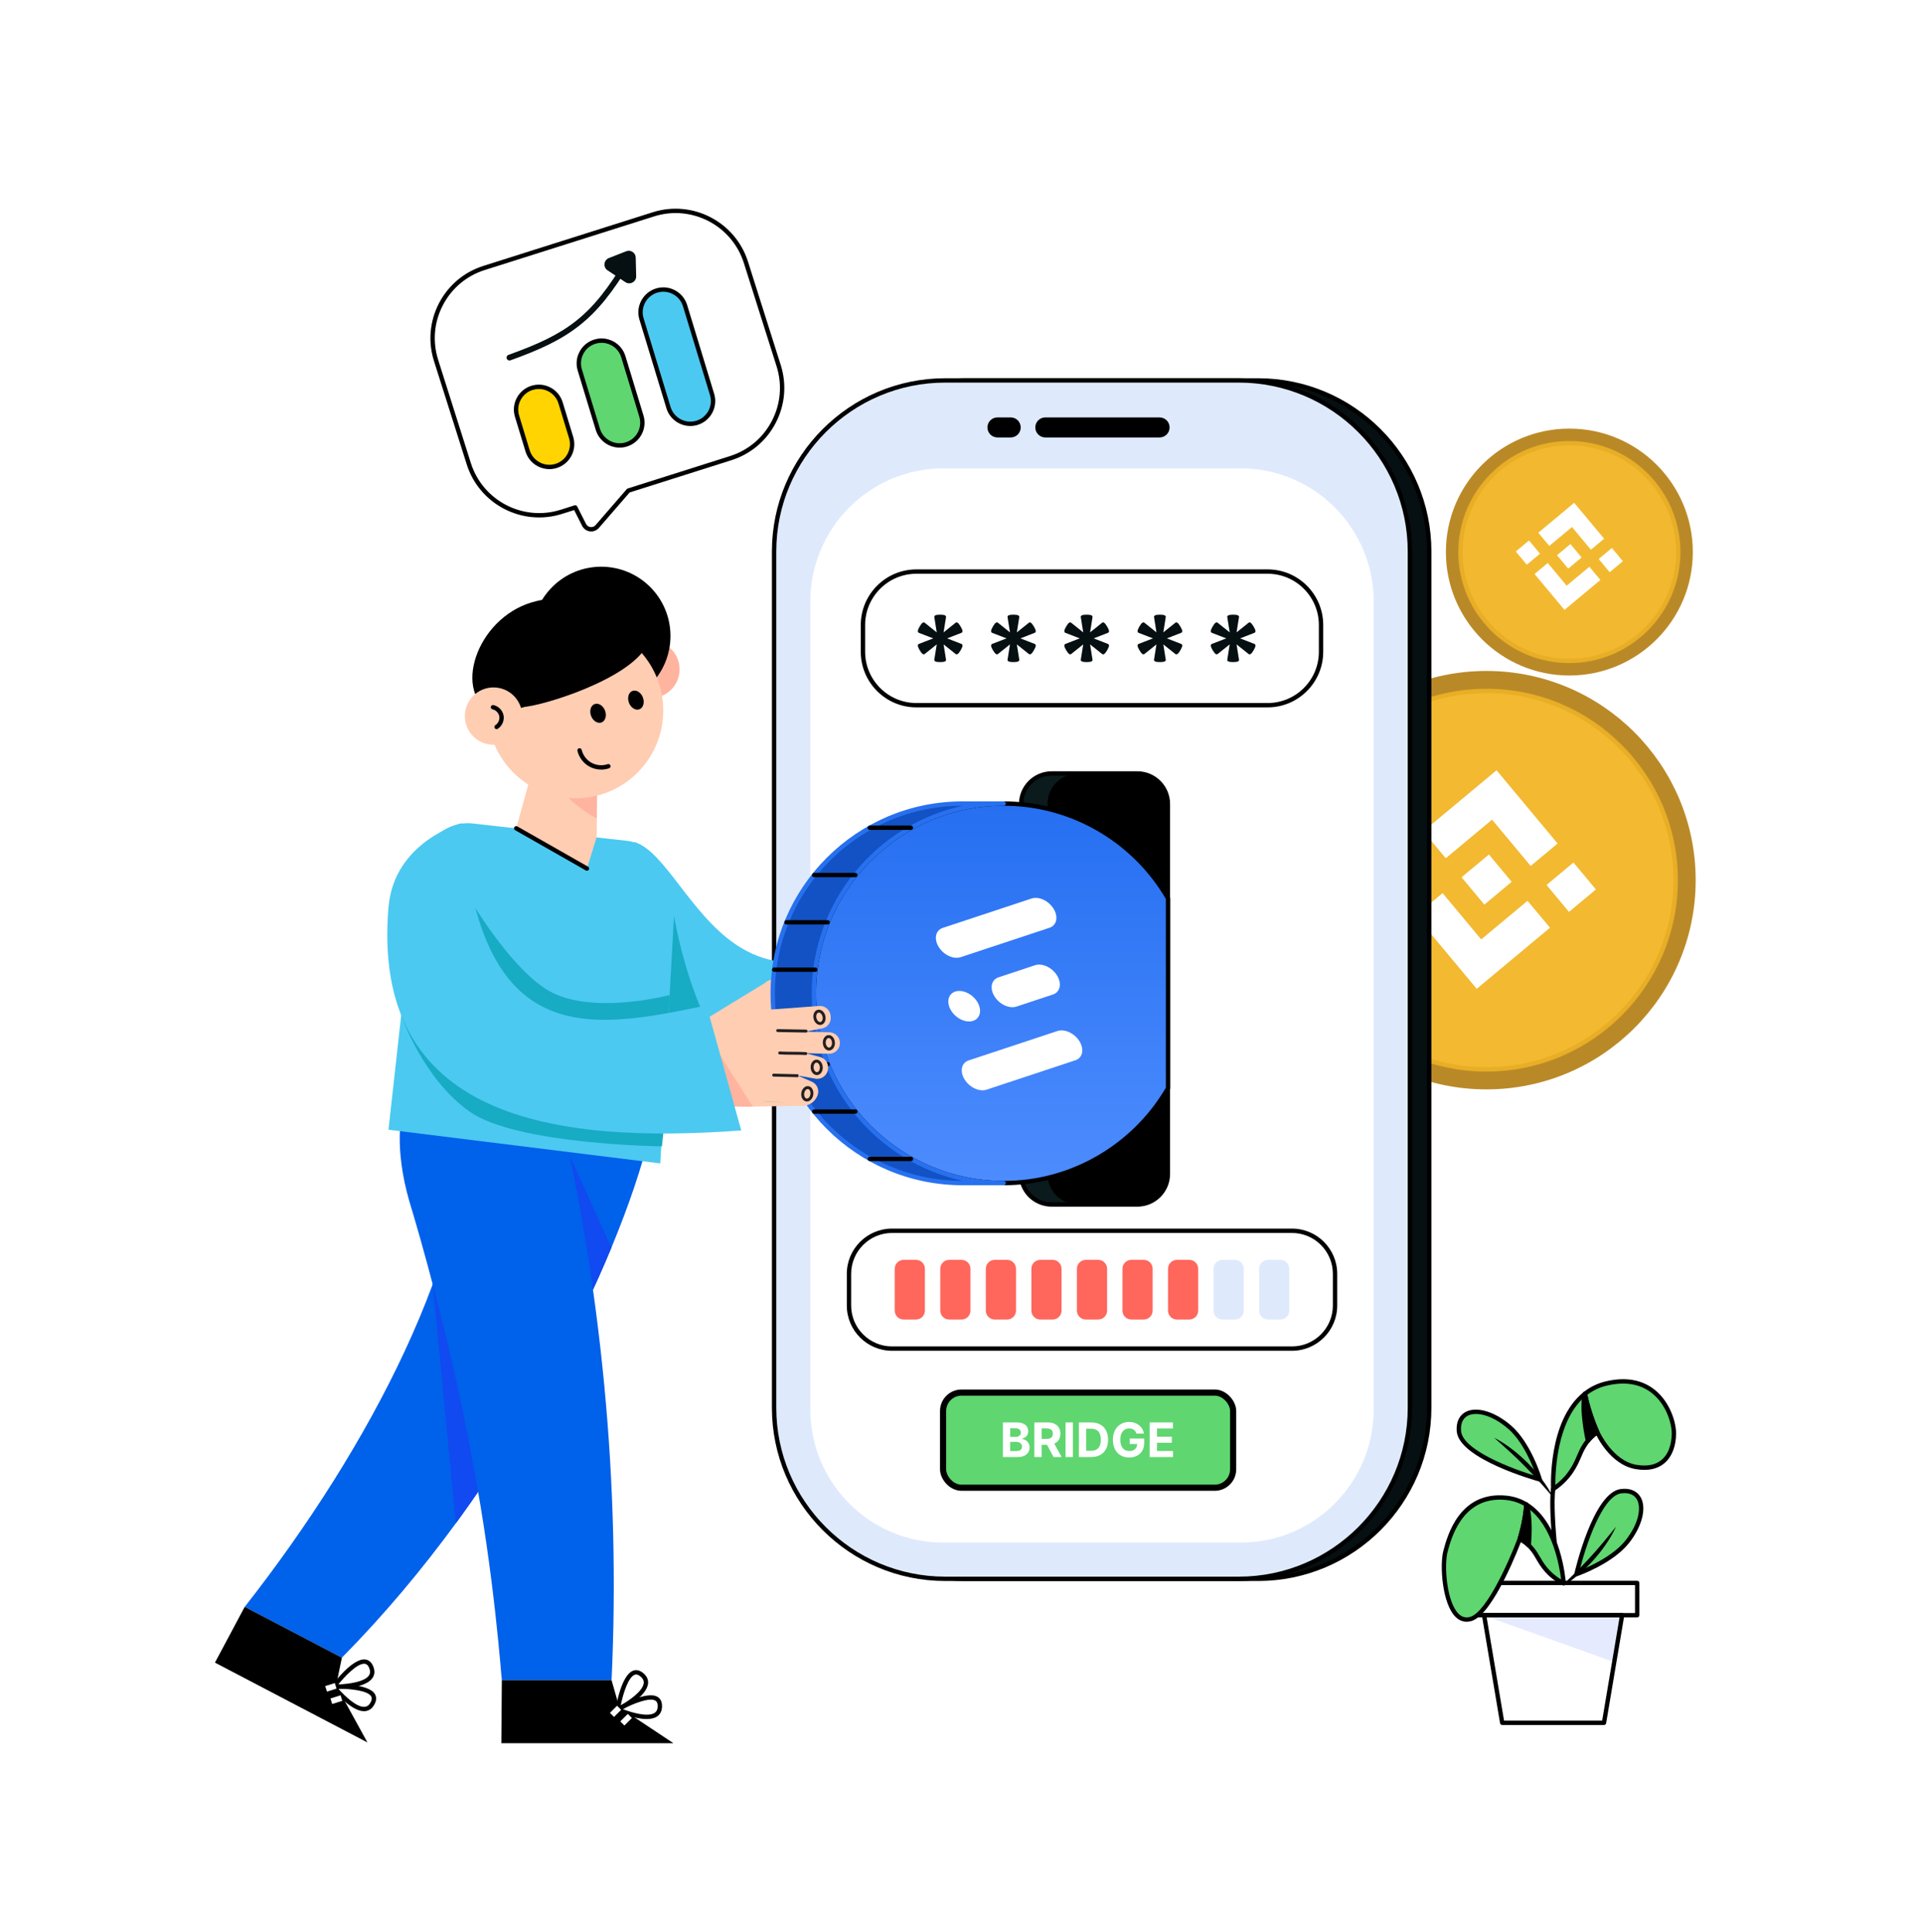 <svg width="2506" height="2518" viewBox="0 0 2506 2518" fill="none" xmlns="http://www.w3.org/2000/svg">
<path d="M1937.08 1406.82C2080.49 1406.82 2196.75 1290.56 2196.75 1147.15C2196.75 1003.74 2080.49 887.48 1937.08 887.48C1793.67 887.48 1677.41 1003.74 1677.41 1147.15C1677.41 1290.56 1793.67 1406.82 1937.08 1406.82Z" fill="url(#paint0_linear_116_1536)" stroke="#BA8927" stroke-width="26"/>
<g clip-path="url(#clip0_116_1536)">
<path d="M1884.07 1118.59L1944.41 1068.29L1994.73 1128.65L2029.84 1099.38L1950.25 1003.91L1854.81 1083.48L1884.08 1118.58M1794.91 1133.42L1830.02 1104.15L1859.29 1139.26L1824.18 1168.51L1794.91 1133.42ZM1879.95 1164.05L1930.26 1224.37L1990.62 1174.05L2019.91 1209.14L1924.42 1288.76L1844.85 1193.31L1844.81 1193.26L1879.95 1164.04M2015.37 1153.41L2050.48 1124.15L2079.76 1159.25L2044.66 1188.52L2015.37 1153.41Z" fill="white"/>
<path d="M1969.97 1149.3L1940.3 1113.65L1913.97 1135.6L1910.93 1138.13L1904.7 1143.32L1904.65 1143.36L1904.69 1143.41L1934.37 1179.01L1969.99 1149.31L1969.96 1149.31" fill="white"/>
</g>
<path d="M1937.08 1396.65C1799.51 1396.65 1687.58 1284.72 1687.58 1147.15C1687.58 1009.58 1799.51 897.65 1937.08 897.65C2074.65 897.65 2186.58 1009.58 2186.58 1147.15C2186.58 1284.72 2074.65 1396.65 1937.08 1396.65ZM1937.08 903.32C1802.63 903.32 1693.25 1012.7 1693.25 1147.15C1693.25 1281.6 1802.63 1390.98 1937.08 1390.98C2071.53 1390.98 2180.91 1281.6 2180.91 1147.15C2180.91 1012.7 2071.52 903.32 1937.08 903.32Z" fill="#E7AE26"/>
<path d="M2045.14 870.9C2128.75 870.9 2196.53 803.121 2196.53 719.51C2196.53 635.9 2128.75 568.12 2045.14 568.12C1961.53 568.12 1893.75 635.9 1893.75 719.51C1893.75 803.12 1961.53 870.9 2045.14 870.9Z" fill="url(#paint1_linear_116_1536)" stroke="#BA8927" stroke-width="19"/>
<path d="M2045.14 864.23C1965.34 864.23 1900.41 799.31 1900.41 719.5C1900.41 639.69 1965.33 574.77 2045.14 574.77C2124.94 574.77 2189.87 639.69 2189.87 719.5C2189.87 799.31 2124.95 864.23 2045.14 864.23ZM2045.14 580.45C1968.46 580.45 1906.08 642.83 1906.08 719.5C1906.08 796.17 1968.46 858.55 2045.14 858.55C2121.82 858.55 2184.19 796.17 2184.19 719.5C2184.19 642.83 2121.82 580.45 2045.14 580.45Z" fill="#E7AE26"/>
<g clip-path="url(#clip1_116_1536)">
<path d="M2019.01 711.516L2048.58 686.87L2073.23 716.443L2090.44 702.104L2051.44 655.328L2004.67 694.314L2019.01 711.513M1975.33 718.784L1992.53 704.439L2006.87 721.644L1989.67 735.978L1975.33 718.784ZM2016.99 733.789L2041.64 763.349L2071.22 738.692L2085.57 755.885L2038.78 794.896L1999.79 748.129L1999.78 748.103L2016.99 733.787M2083.35 728.579L2100.55 714.239L2114.89 731.439L2097.7 745.779L2083.35 728.579Z" fill="white"/>
<path d="M2061.1 726.562L2046.56 709.097L2033.66 719.849L2032.17 721.089L2029.12 723.634L2029.1 723.654L2029.12 723.678L2043.66 741.119L2061.11 726.568L2061.1 726.567" fill="white"/>
</g>
<path d="M1862.54 718.84V1834.7C1862.54 1957.86 1762.67 2057.73 1639.51 2057.73H1257C1133.8 2057.73 1033.97 1957.86 1033.97 1834.7V718.84C1033.97 595.64 1133.81 495.81 1257 495.81H1639.51C1762.66 495.81 1862.54 595.64 1862.54 718.84Z" fill="#060F11"/>
<path d="M1639.51 2060.56H1257C1132.46 2060.56 1031.13 1959.24 1031.13 1834.69V718.84C1031.13 594.3 1132.45 492.97 1257 492.97H1639.51C1764.05 492.97 1865.38 594.29 1865.38 718.84V1834.7C1865.37 1959.24 1764.05 2060.56 1639.51 2060.56ZM1257 498.64C1135.58 498.64 1036.81 597.42 1036.81 718.84V1834.7C1036.81 1956.12 1135.59 2054.9 1257 2054.9H1639.51C1760.93 2054.9 1859.7 1956.12 1859.7 1834.7V718.84C1859.7 597.42 1760.92 498.64 1639.51 498.64H1257Z" fill="black"/>
<path d="M1837.35 718.84V1834.7C1837.35 1957.86 1737.51 2057.73 1614.35 2057.73H1231.81C1108.65 2057.73 1008.78 1957.86 1008.78 1834.7V718.84C1008.78 595.64 1108.65 495.81 1231.81 495.81H1614.32C1737.51 495.81 1837.35 595.64 1837.35 718.84Z" fill="#DEEAFC"/>
<path d="M1614.35 2060.56H1231.8C1107.26 2060.56 1005.93 1959.24 1005.93 1834.69V718.84C1005.93 594.3 1107.25 492.97 1231.8 492.97H1614.31C1738.85 492.97 1840.18 594.29 1840.18 718.84V1834.7C1840.19 1959.24 1738.88 2060.56 1614.35 2060.56ZM1231.81 498.64C1110.39 498.64 1011.62 597.42 1011.62 718.84V1834.7C1011.62 1956.12 1110.4 2054.9 1231.81 2054.9H1614.36C1735.76 2054.9 1834.52 1956.12 1834.52 1834.7V718.84C1834.52 597.42 1735.74 498.64 1614.32 498.64H1231.81Z" fill="black"/>
<path d="M1790.16 783.97V1836.97C1790.16 1932.85 1712.44 2010.58 1616.55 2010.58H1229.58C1133.73 2010.58 1056.01 1932.86 1056.01 1836.97V783.97C1056.01 688.12 1133.73 610.4 1229.58 610.4H1616.55C1712.43 610.4 1790.16 688.12 1790.16 783.97Z" fill="white"/>
<path d="M1330.17 557.07C1330.17 560.67 1328.71 563.94 1326.35 566.32C1323.97 568.68 1320.69 570.14 1317.1 570.14H1299.86C1292.64 570.14 1286.79 564.28 1286.79 557.07C1286.79 553.47 1288.25 550.2 1290.61 547.84C1292.99 545.48 1296.24 544.02 1299.86 544.02H1317.1C1324.32 544.02 1330.17 549.87 1330.17 557.07Z" fill="black"/>
<path d="M1524.18 557.07C1524.18 560.67 1522.72 563.94 1520.36 566.32C1518 568.68 1514.75 570.14 1511.13 570.14H1362.23C1355.01 570.14 1349.16 564.28 1349.16 557.07C1349.16 553.47 1350.62 550.2 1352.98 547.84C1355.36 545.48 1358.61 544.02 1362.23 544.02H1511.13C1518.35 544.02 1524.18 549.87 1524.18 557.07Z" fill="black"/>
<path d="M805.06 2230.8C804.47 2230.8 803.88 2230.62 803.39 2230.25C802.53 2229.62 802.09 2228.57 802.26 2227.51C802.97 2223.02 809.68 2183.45 824.92 2177.53C827.82 2176.4 832.43 2175.95 837.82 2180.23C842.82 2184.2 845.07 2188.92 844.53 2194.23C842.73 2211.68 810.06 2228.61 806.34 2230.48C805.93 2230.7 805.49 2230.8 805.06 2230.8ZM828.96 2182.43C828 2182.43 827.33 2182.69 826.97 2182.83C818.81 2186 812.07 2206.98 808.9 2222.66C819.97 2216.31 837.82 2204.02 838.88 2193.67C839.22 2190.35 837.72 2187.42 834.29 2184.69C832.03 2182.88 830.24 2182.43 828.96 2182.43Z" fill="black"/>
<path d="M842.66 2240.48C826.74 2240.48 806.77 2231.83 803.9 2230.55C802.93 2230.12 802.28 2229.17 802.22 2228.11C802.16 2227.05 802.71 2226.04 803.63 2225.51C807.56 2223.22 842.46 2203.4 856.68 2211.47C859.4 2213.01 862.65 2216.29 862.74 2223.17C862.82 2229.55 860.59 2234.28 856.13 2237.22C852.55 2239.58 847.81 2240.48 842.66 2240.48ZM811.6 2227.58C823.52 2232.14 844.33 2238.2 853.02 2232.47C855.8 2230.64 857.13 2227.62 857.07 2223.23C857.01 2218.16 854.66 2216.83 853.88 2216.39C846.27 2212.08 825.75 2220.13 811.6 2227.58Z" fill="black"/>
<path d="M877.63 2272H653.33L653.98 2189.59H796.89L807.05 2225.11L877.63 2272Z" fill="black"/>
<path d="M804.119 2223.15L794.856 2232.42L800.202 2237.76L809.465 2228.5L804.119 2223.15Z" fill="white"/>
<path d="M818.133 2233.79L808.368 2243.55L813.714 2248.9L823.479 2239.13L818.133 2233.79Z" fill="white"/>
<path d="M845.03 1484.18C836.8 1518.95 820.82 1568.01 796.82 1625.99C786.29 1651.43 774.19 1678.62 760.51 1707.08C734.83 1760.57 703.52 1818.58 666.46 1878.04C644.41 1913.49 620.27 1949.46 594.04 1985.33C550.39 2045.02 500.95 2104.38 445.51 2160.51L318.92 2094.23C483.16 1884.83 613.42 1633.85 612.05 1434.64L845.03 1484.18Z" fill="#0061EB"/>
<path d="M666.46 1878.04C644.41 1913.49 620.27 1949.46 594.04 1985.33L563.9 1673.79L666.46 1878.04Z" fill="#114AF0"/>
<path d="M796.82 1625.99C786.29 1651.43 774.19 1678.62 760.51 1707.08L750.57 1709.89L742.48 1506.32L796.82 1625.99Z" fill="#114AF0"/>
<path d="M848.28 909.76C868.919 909.76 885.65 893.029 885.65 872.39C885.65 851.751 868.919 835.02 848.28 835.02C827.641 835.02 810.91 851.751 810.91 872.39C810.91 893.029 827.641 909.76 848.28 909.76Z" fill="#FFB49F"/>
<path d="M783.48 919.1C833.324 919.1 873.73 878.694 873.73 828.85C873.73 779.006 833.324 738.6 783.48 738.6C733.637 738.6 693.23 779.006 693.23 828.85C693.23 878.694 733.637 919.1 783.48 919.1Z" fill="black"/>
<path d="M524.09 1451.28C523.95 1451.3 512.66 1493.53 533.49 1565.91C544.62 1601.83 590.03 1758.36 615.91 1905.32C644.48 2052.36 653.53 2189.83 653.99 2189.6C701.66 2189.6 749.34 2189.6 797.01 2189.6C808.78 1934.42 784.22 1675.39 723.35 1420.21C656.98 1430.56 590.57 1440.91 524.09 1451.28Z" fill="#0061EB"/>
<path d="M1281.05 1342.61C1281.05 1342.61 1113.26 1426.34 952.65 1381.64C913.95 1370.88 875.69 1352.68 840.29 1324.01C804.48 1295.09 771.61 1255.47 744.19 1202.13C743.93 1201.62 743.57 1201.21 743.27 1200.78C727.2 1177.2 718.81 1161.35 718.81 1161.35L827.21 1097.5C906.29 1123.97 955.68 1412.65 1247.98 1133.45L1281.05 1342.61Z" fill="#4BC9F1"/>
<path d="M878.33 1193.9C878.33 1193.9 898.8 1318.45 952.65 1381.64C913.95 1370.88 875.69 1352.68 840.29 1324.01C855.27 1272.65 878.33 1193.9 878.33 1193.9Z" fill="#18ABC4"/>
<path d="M878.85 1185L872.63 1296.95L871.27 1321.85L860.47 1516.33L506.26 1472.4L543.16 1139.94C547.7 1099.16 580.39 1069.28 616.16 1073.27L817.59 1095.93C851.86 1099.74 881.08 1145.76 878.85 1185Z" fill="#4BC9F1"/>
<path d="M872.62 1296.96L871.26 1321.86C844.68 1334.27 759.09 1370.04 689.74 1350.97C606.52 1328.09 593.93 1140.46 593.93 1140.46C593.93 1140.46 651.88 1249.56 710.28 1288.33C758.73 1320.46 844.61 1303.66 872.62 1296.96Z" fill="#18ABC4"/>
<path d="M862.61 1494.09C862.61 1494.09 673.07 1491.94 611.92 1448.79C550.77 1405.64 522.83 1323.15 522.83 1323.15L867.34 1450.19L862.61 1494.09Z" fill="#18ABC4"/>
<path d="M777.521 1091.18L764.901 1132.03L672.73 1079.55L693.281 1004.96L733.94 1008.06L778.29 1011.46L777.74 1066.83C777.77 1066.86 777.771 1066.86 777.771 1066.86L777.521 1091.18Z" fill="#FFCDB2"/>
<path d="M777.74 1066.82C776.38 1066.12 732.88 1043.08 727.48 1017.61C726.59 1013.38 729.1 1010.29 733.94 1008.05L778.29 1011.45L777.74 1066.82Z" fill="#FFB49F"/>
<path d="M764.89 1134.86C764.41 1134.86 763.93 1134.74 763.49 1134.49L671.32 1082C669.96 1081.22 669.48 1079.49 670.26 1078.13C671.03 1076.77 672.76 1076.29 674.13 1077.07L766.3 1129.55C767.66 1130.33 768.14 1132.06 767.36 1133.42C766.83 1134.34 765.87 1134.86 764.89 1134.86Z" fill="black"/>
<path d="M749.919 1040.5C813.101 1040.5 864.32 989.281 864.32 926.1C864.32 862.919 813.101 811.7 749.919 811.7C686.738 811.7 635.52 862.919 635.52 926.1C635.52 989.281 686.738 1040.5 749.919 1040.5Z" fill="#FFCDB2"/>
<path d="M643.31 930.2C643.31 930.2 774.76 916.14 783.01 822.75C783.1 821.73 783.18 820.71 783.24 819.67C783.24 819.67 766 763.55 693.1 785.05C620.2 806.55 588.4 904.6 643.31 930.2Z" fill="black"/>
<path d="M678.32 920.83C680.48 922.43 694.13 920.22 712.81 915C770.07 899.01 874.68 854.75 841.16 805.09C816.45 768.49 769 748.18 709.23 789.96" fill="black"/>
<path d="M643.13 970.68C663.769 970.68 680.5 953.949 680.5 933.31C680.5 912.671 663.769 895.94 643.13 895.94C622.491 895.94 605.76 912.671 605.76 933.31C605.76 953.949 622.491 970.68 643.13 970.68Z" fill="#FFCDB2"/>
<path d="M838.57 911.72C839.93 918.58 836.6 924.48 831.18 924.9C825.72 925.29 820.22 920.1 818.86 913.23C817.53 906.36 820.83 900.47 826.3 900.08C831.74 899.65 837.25 904.89 838.57 911.72Z" fill="black"/>
<path d="M789.22 928.87C790.58 935.73 787.25 941.63 781.83 942.05C776.37 942.44 770.87 937.25 769.51 930.38C768.18 923.51 771.48 917.62 776.95 917.23C782.4 916.8 787.91 922.04 789.22 928.87Z" fill="black"/>
<path d="M783.5 1003.02C778.14 1003.02 772.77 1001.7 768.09 999.12C760.36 994.87 754.54 987.21 752.5 978.63C752.14 977.11 753.08 975.58 754.6 975.22C756.12 974.86 757.65 975.8 758.02 977.32C759.7 984.36 764.49 990.66 770.83 994.15C777.17 997.64 785.05 998.32 791.9 995.97C793.39 995.46 795 996.25 795.5 997.73C796.01 999.21 795.22 1000.82 793.74 1001.33C790.46 1002.47 786.98 1003.02 783.5 1003.02Z" fill="black"/>
<path d="M647.15 950.3C646.21 950.3 645.29 949.84 644.75 948.99C643.91 947.67 644.3 945.92 645.62 945.08C649.33 942.72 651.45 937.86 650.66 933.52C649.87 929.19 646.16 925.4 641.85 924.5C640.32 924.18 639.33 922.68 639.65 921.15C639.97 919.61 641.46 918.63 643 918.95C649.58 920.31 655.03 925.89 656.24 932.5C657.45 939.11 654.33 946.25 648.66 949.86C648.19 950.15 647.67 950.3 647.15 950.3Z" fill="black"/>
<path d="M436.33 2201.14C435.69 2201.14 435.21 2201.13 434.91 2201.13C433.85 2201.11 432.88 2200.5 432.41 2199.55C431.94 2198.59 432.04 2197.46 432.68 2196.6C435.39 2192.95 459.66 2161 475.94 2162.84C479.05 2163.19 483.33 2164.92 486.11 2171.22C488.69 2177.06 488.51 2182.28 485.55 2186.74C476.58 2200.28 444.33 2201.14 436.33 2201.14ZM474.45 2168.42C464.86 2168.42 449.31 2184.98 440.85 2195.37C453.61 2194.88 475.1 2192.26 480.84 2183.59C482.68 2180.81 482.71 2177.51 480.94 2173.5C478.89 2168.86 476.2 2168.56 475.32 2168.46C475.03 2168.44 474.74 2168.42 474.45 2168.42Z" fill="black"/>
<path d="M474.35 2230.26C457.1 2230.26 435.23 2203.22 432.73 2200.05C432.07 2199.22 431.94 2198.08 432.38 2197.11C432.82 2196.14 433.77 2195.5 434.83 2195.46C439.37 2195.26 479.47 2193.88 488.34 2207.62C490.03 2210.25 491.39 2214.66 488.28 2220.8C485.39 2226.49 481.23 2229.65 475.91 2230.18C475.4 2230.24 474.88 2230.26 474.35 2230.26ZM440.93 2201C449.38 2210.57 464.96 2225.58 475.35 2224.55C478.67 2224.22 481.24 2222.16 483.23 2218.25C484.77 2215.21 484.89 2212.74 483.58 2210.71C478.88 2203.42 457.31 2201.01 441.35 2201.01C441.21 2200.99 441.07 2200.99 440.93 2201Z" fill="black"/>
<path d="M478.83 2270.97L280.11 2166.94L318.91 2094.23L445.52 2160.51L438.05 2196.69L478.83 2270.97Z" fill="black"/>
<path d="M436.32 2193.6L423.818 2197.52L426.078 2204.73L438.579 2200.82L436.32 2193.6Z" fill="white"/>
<path d="M443.814 2209.52L430.635 2213.65L432.894 2220.86L446.073 2216.74L443.814 2209.52Z" fill="white"/>
<path d="M1721.55 814.58V849.47C1721.55 887.91 1690.39 919.1 1651.95 919.1H1194.21C1155.77 919.1 1124.58 887.91 1124.58 849.47V814.58C1124.58 776.1 1155.77 744.95 1194.21 744.95H1651.95C1690.39 744.94 1721.55 776.1 1721.55 814.58Z" fill="white"/>
<path d="M1651.95 921.94H1194.21C1154.25 921.94 1121.74 889.43 1121.74 849.47V814.58C1121.74 774.62 1154.25 742.11 1194.21 742.11H1651.95C1691.89 742.11 1724.38 774.62 1724.38 814.58V849.47C1724.39 889.43 1691.89 921.94 1651.95 921.94ZM1194.21 747.78C1157.38 747.78 1127.41 777.75 1127.41 814.58V849.47C1127.41 886.3 1157.37 916.27 1194.21 916.27H1651.95C1688.76 916.27 1718.71 886.3 1718.71 849.47V814.58C1718.71 777.75 1688.76 747.78 1651.95 747.78H1194.21Z" fill="black"/>
<path d="M1252.86 839.23C1253.91 839.6 1254.39 840.41 1254.31 841.66C1254.23 842.91 1253.43 844.85 1251.92 847.46C1250.4 850.07 1249.12 851.71 1248.08 852.36C1247.03 853.01 1246.09 853 1245.26 852.32L1229.66 839.86L1232.8 859.53C1233.06 860.63 1232.61 861.46 1231.47 862.04C1230.32 862.62 1228.23 862.9 1225.2 862.9C1222.17 862.9 1220.08 862.61 1218.93 862.04C1217.78 861.46 1217.34 860.63 1217.6 859.53L1220.73 839.86L1205.13 852.32C1204.35 853 1203.43 853 1202.39 852.32C1201.34 851.64 1200.04 849.99 1198.47 847.38C1196.95 844.82 1196.17 842.91 1196.12 841.66C1196.07 840.41 1196.54 839.6 1197.53 839.23L1216.19 832.02L1197.53 824.81C1196.54 824.44 1196.06 823.63 1196.12 822.38C1196.17 821.13 1196.95 819.19 1198.47 816.58C1199.99 813.97 1201.28 812.32 1202.35 811.64C1203.42 810.96 1204.35 810.99 1205.13 811.72L1220.73 824.18L1217.6 804.5C1217.34 803.46 1217.78 802.63 1218.93 802.03C1220.07 801.43 1222.17 801.13 1225.2 801.13C1228.23 801.13 1230.32 801.43 1231.47 802.03C1232.61 802.63 1233.06 803.46 1232.8 804.5L1229.66 824.18L1245.26 811.72C1246.09 810.99 1247.02 810.97 1248.04 811.68C1249.06 812.39 1250.35 814.05 1251.92 816.66C1253.44 819.22 1254.23 821.13 1254.31 822.38C1254.38 823.64 1253.9 824.45 1252.86 824.81L1234.28 832.02L1252.86 839.23Z" fill="#060F11"/>
<path d="M1348.31 839.23C1349.36 839.6 1349.84 840.41 1349.76 841.66C1349.68 842.91 1348.88 844.85 1347.37 847.46C1345.85 850.07 1344.57 851.71 1343.53 852.36C1342.48 853.01 1341.54 853 1340.71 852.32L1325.11 839.86L1328.25 859.53C1328.51 860.63 1328.06 861.46 1326.92 862.04C1325.77 862.62 1323.68 862.9 1320.65 862.9C1317.62 862.9 1315.53 862.61 1314.38 862.04C1313.23 861.46 1312.79 860.63 1313.05 859.53L1316.18 839.86L1300.58 852.32C1299.8 853 1298.88 853 1297.84 852.32C1296.79 851.64 1295.49 849.99 1293.92 847.38C1292.4 844.82 1291.62 842.91 1291.57 841.66C1291.52 840.41 1291.99 839.6 1292.98 839.23L1311.64 832.02L1292.98 824.81C1291.99 824.44 1291.51 823.63 1291.57 822.38C1291.62 821.13 1292.4 819.19 1293.92 816.58C1295.44 813.97 1296.73 812.32 1297.8 811.64C1298.87 810.96 1299.8 810.99 1300.58 811.72L1316.18 824.18L1313.05 804.5C1312.79 803.46 1313.23 802.63 1314.38 802.03C1315.52 801.43 1317.62 801.13 1320.65 801.13C1323.68 801.13 1325.77 801.43 1326.92 802.03C1328.06 802.63 1328.51 803.46 1328.25 804.5L1325.11 824.18L1340.71 811.72C1341.54 810.99 1342.47 810.97 1343.49 811.68C1344.51 812.39 1345.8 814.05 1347.37 816.66C1348.89 819.22 1349.68 821.13 1349.76 822.38C1349.83 823.64 1349.35 824.45 1348.31 824.81L1329.73 832.02L1348.31 839.23Z" fill="#060F11"/>
<path d="M1443.76 839.23C1444.81 839.6 1445.29 840.41 1445.21 841.66C1445.13 842.91 1444.33 844.85 1442.82 847.46C1441.3 850.07 1440.02 851.71 1438.98 852.36C1437.93 853.01 1436.99 853 1436.16 852.32L1420.56 839.86L1423.7 859.53C1423.96 860.63 1423.51 861.46 1422.37 862.04C1421.22 862.62 1419.13 862.9 1416.1 862.9C1413.07 862.9 1410.98 862.61 1409.83 862.04C1408.68 861.46 1408.24 860.63 1408.5 859.53L1411.63 839.86L1396.03 852.32C1395.25 853 1394.33 853 1393.29 852.32C1392.24 851.64 1390.94 849.99 1389.37 847.38C1387.85 844.82 1387.07 842.91 1387.02 841.66C1386.97 840.41 1387.44 839.6 1388.43 839.23L1407.09 832.02L1388.43 824.81C1387.44 824.44 1386.96 823.63 1387.02 822.38C1387.07 821.13 1387.85 819.19 1389.37 816.58C1390.89 813.97 1392.18 812.32 1393.25 811.64C1394.32 810.96 1395.25 810.99 1396.03 811.72L1411.63 824.18L1408.5 804.5C1408.24 803.46 1408.68 802.63 1409.83 802.03C1410.97 801.43 1413.07 801.13 1416.1 801.13C1419.13 801.13 1421.22 801.43 1422.37 802.03C1423.51 802.63 1423.96 803.46 1423.7 804.5L1420.56 824.18L1436.16 811.72C1436.99 810.99 1437.92 810.97 1438.94 811.68C1439.96 812.39 1441.25 814.05 1442.82 816.66C1444.34 819.22 1445.13 821.13 1445.21 822.38C1445.28 823.64 1444.8 824.45 1443.76 824.81L1425.18 832.02L1443.76 839.23Z" fill="#060F11"/>
<path d="M1539.2 839.23C1540.25 839.6 1540.73 840.41 1540.65 841.66C1540.57 842.91 1539.77 844.85 1538.26 847.46C1536.74 850.07 1535.46 851.71 1534.42 852.36C1533.37 853.01 1532.43 853 1531.6 852.32L1516 839.86L1519.14 859.53C1519.4 860.63 1518.95 861.46 1517.81 862.04C1516.66 862.62 1514.57 862.9 1511.54 862.9C1508.51 862.9 1506.42 862.61 1505.27 862.04C1504.12 861.46 1503.68 860.63 1503.94 859.53L1507.07 839.86L1491.47 852.32C1490.69 853 1489.77 853 1488.73 852.32C1487.68 851.64 1486.38 849.99 1484.81 847.38C1483.29 844.82 1482.51 842.91 1482.46 841.66C1482.41 840.41 1482.88 839.6 1483.87 839.23L1502.53 832.02L1483.87 824.81C1482.88 824.44 1482.4 823.63 1482.46 822.38C1482.51 821.13 1483.29 819.19 1484.81 816.58C1486.33 813.97 1487.62 812.32 1488.69 811.64C1489.76 810.96 1490.69 810.99 1491.47 811.72L1507.07 824.18L1503.94 804.5C1503.68 803.46 1504.12 802.63 1505.27 802.03C1506.41 801.43 1508.51 801.13 1511.54 801.13C1514.57 801.13 1516.66 801.43 1517.81 802.03C1518.95 802.63 1519.4 803.46 1519.14 804.5L1516 824.18L1531.6 811.72C1532.43 810.99 1533.36 810.97 1534.38 811.68C1535.4 812.39 1536.69 814.05 1538.26 816.66C1539.78 819.22 1540.57 821.13 1540.65 822.38C1540.72 823.64 1540.24 824.45 1539.2 824.81L1520.62 832.02L1539.2 839.23Z" fill="#060F11"/>
<path d="M1634.65 839.23C1635.7 839.6 1636.18 840.41 1636.1 841.66C1636.02 842.91 1635.22 844.85 1633.71 847.46C1632.19 850.07 1630.91 851.71 1629.87 852.36C1628.82 853.01 1627.88 853 1627.05 852.32L1611.45 839.86L1614.59 859.53C1614.85 860.63 1614.4 861.46 1613.26 862.04C1612.11 862.62 1610.02 862.9 1606.99 862.9C1603.96 862.9 1601.87 862.61 1600.72 862.04C1599.57 861.46 1599.13 860.63 1599.39 859.53L1602.52 839.86L1586.92 852.32C1586.14 853 1585.22 853 1584.18 852.32C1583.13 851.64 1581.83 849.99 1580.26 847.38C1578.74 844.82 1577.96 842.91 1577.91 841.66C1577.86 840.41 1578.33 839.6 1579.32 839.23L1597.98 832.02L1579.32 824.81C1578.33 824.44 1577.85 823.63 1577.91 822.38C1577.96 821.13 1578.74 819.19 1580.26 816.58C1581.78 813.97 1583.07 812.32 1584.14 811.64C1585.21 810.96 1586.14 810.99 1586.92 811.72L1602.52 824.18L1599.39 804.5C1599.13 803.46 1599.57 802.63 1600.72 802.03C1601.86 801.43 1603.96 801.13 1606.99 801.13C1610.02 801.13 1612.11 801.43 1613.26 802.03C1614.4 802.63 1614.85 803.46 1614.59 804.5L1611.45 824.18L1627.05 811.72C1627.88 810.99 1628.81 810.97 1629.83 811.68C1630.85 812.39 1632.14 814.05 1633.71 816.66C1635.23 819.22 1636.02 821.13 1636.1 822.38C1636.17 823.64 1635.69 824.45 1634.65 824.81L1616.07 832.02L1634.65 839.23Z" fill="#060F11"/>
<path d="M1521.95 1047.82V1530.09C1521.95 1552.06 1504.16 1569.85 1482.19 1569.85H1370.49C1351.93 1569.85 1336.37 1557.18 1331.98 1540.01C1331.17 1536.82 1330.73 1533.49 1330.73 1530.09V1047.82C1330.73 1025.85 1348.52 1008.06 1370.49 1008.06H1482.19C1504.16 1008.06 1521.95 1025.86 1521.95 1047.82Z" fill="black"/>
<path d="M1404.87 1569.86H1370.49C1351.93 1569.86 1336.37 1557.19 1331.98 1540.02C1331.17 1536.83 1330.73 1533.5 1330.73 1530.1V1047.83C1330.73 1025.86 1348.52 1008.07 1370.49 1008.07H1404.87C1382.9 1008.07 1365.11 1025.86 1365.11 1047.83V1530.1C1365.11 1533.5 1365.55 1536.84 1366.35 1540.02C1370.75 1557.19 1386.31 1569.86 1404.87 1569.86Z" fill="#0B1A1C"/>
<path d="M1482.19 1572.69H1370.49C1351.01 1572.69 1334.05 1559.54 1329.23 1540.72C1328.34 1537.22 1327.9 1533.64 1327.9 1530.1V1047.83C1327.9 1024.34 1347.01 1005.23 1370.5 1005.23H1482.2C1505.69 1005.23 1524.8 1024.34 1524.8 1047.83V1530.1C1524.79 1553.58 1505.68 1572.69 1482.19 1572.69ZM1370.49 1010.9C1350.13 1010.9 1333.57 1027.46 1333.57 1047.82V1530.09C1333.57 1533.17 1333.96 1536.28 1334.73 1539.32C1338.9 1555.62 1353.61 1567.02 1370.49 1567.02H1482.19C1502.55 1567.02 1519.11 1550.46 1519.11 1530.1V1047.83C1519.11 1027.47 1502.55 1010.91 1482.19 1010.91H1370.49V1010.9Z" fill="black"/>
<path d="M1522.14 1170.87V1418.36C1484.21 1483.82 1417.14 1530.32 1338.68 1540.02C1328.61 1541.26 1318.36 1541.92 1307.96 1541.92C1171.37 1541.92 1060.66 1431.21 1060.66 1294.61C1060.66 1158.01 1171.37 1047.3 1307.96 1047.3C1317.92 1047.3 1327.77 1047.89 1337.43 1049.06C1416.45 1058.44 1484.03 1105.05 1522.14 1170.87Z" fill="url(#paint2_linear_116_1536)"/>
<g filter="url(#filter0_d_116_1536)">
<path d="M1344.3 1169.05L1228.61 1207.37C1219.19 1210.49 1216.78 1221.56 1223.23 1232.09C1229.69 1242.62 1242.56 1248.62 1251.99 1245.5L1367.68 1207.19C1377.1 1204.07 1379.51 1193 1373.06 1182.47C1366.6 1171.94 1353.73 1165.93 1344.3 1169.05Z" fill="white"/>
</g>
<g filter="url(#filter1_d_116_1536)">
<path d="M1348.8 1256.02L1301.29 1271.76C1291.86 1274.88 1289.45 1285.95 1295.91 1296.48C1302.36 1307.01 1315.24 1313.02 1324.66 1309.89L1372.18 1294.16C1381.6 1291.04 1384.01 1279.97 1377.56 1269.44C1371.1 1258.91 1358.23 1252.9 1348.8 1256.02Z" fill="white"/>
</g>
<g filter="url(#filter2_d_116_1536)">
<path d="M1273.57 1303.75C1267.12 1293.22 1254.24 1287.22 1244.81 1290.34C1235.39 1293.46 1232.98 1304.53 1239.43 1315.06C1245.89 1325.59 1258.77 1331.6 1268.19 1328.47C1277.62 1325.35 1280.03 1314.28 1273.57 1303.75Z" fill="white"/>
</g>
<g filter="url(#filter3_d_116_1536)">
<path d="M1378.02 1341.76L1262.33 1380.07C1252.9 1383.19 1250.49 1394.26 1256.95 1404.79C1263.41 1415.32 1276.28 1421.33 1285.71 1418.2L1401.4 1379.89C1410.82 1376.77 1413.23 1365.7 1406.78 1355.17C1400.32 1344.64 1387.45 1338.63 1378.02 1341.76Z" fill="white"/>
</g>
<path d="M1307.97 1544.76C1170.04 1544.76 1057.83 1432.55 1057.83 1294.62C1057.83 1156.69 1170.04 1044.48 1307.97 1044.48C1318.02 1044.48 1328.05 1045.08 1337.78 1046.26C1415.43 1055.47 1485.27 1101.53 1524.6 1169.46C1524.85 1169.89 1524.98 1170.38 1524.98 1170.88V1418.37C1524.98 1418.87 1524.85 1419.36 1524.6 1419.79C1485.48 1487.31 1416.11 1533.31 1339.04 1542.84C1328.7 1544.11 1318.25 1544.76 1307.97 1544.76ZM1307.97 1050.15C1173.17 1050.15 1063.5 1159.82 1063.5 1294.62C1063.5 1429.42 1173.17 1539.09 1307.97 1539.09C1318.02 1539.09 1328.24 1538.46 1338.34 1537.21C1413.41 1527.93 1481 1483.24 1519.31 1417.6V1171.64C1480.8 1105.61 1412.75 1060.86 1337.11 1051.89C1327.6 1050.73 1317.79 1050.15 1307.97 1050.15Z" fill="black"/>
<path d="M916.61 1330.07L996.74 1281.21C1003.71 1274.6 1014.76 1274.93 1021.31 1281.99C1024.55 1285.46 1026.07 1289.84 1025.96 1294.19C1025.84 1299.26 1023.53 1304.23 1019.13 1307.55L1008.01 1316" fill="#FFCDB2"/>
<path d="M1254.3 1047.32C1117.72 1047.32 1007 1158.04 1007 1294.62C1007 1431.2 1117.72 1541.92 1254.3 1541.92H1307.97C1171.39 1541.92 1060.67 1431.2 1060.67 1294.62C1060.67 1158.04 1171.39 1047.32 1307.97 1047.32H1254.3Z" fill="#1252C4"/>
<path d="M1307.96 1544.75H1254.3C1116.37 1544.75 1004.16 1432.54 1004.16 1294.61C1004.16 1156.68 1116.37 1044.48 1254.3 1044.48H1307.96C1309.53 1044.48 1310.8 1045.75 1310.8 1047.32C1310.8 1048.89 1309.53 1050.16 1307.96 1050.16C1173.16 1050.16 1063.5 1159.83 1063.5 1294.62C1063.5 1429.41 1173.16 1539.08 1307.96 1539.08C1309.53 1539.08 1310.8 1540.35 1310.8 1541.92C1310.8 1543.48 1309.53 1544.75 1307.96 1544.75ZM1254.3 1050.15C1119.5 1050.15 1009.84 1159.82 1009.84 1294.61C1009.84 1429.4 1119.51 1539.07 1254.3 1539.07H1254.87C1142.37 1514.65 1057.83 1414.31 1057.83 1294.61C1057.83 1174.9 1142.36 1074.56 1254.87 1050.15H1254.3Z" fill="#2771F0"/>
<path d="M1187.11 1081.64H1133.44C1131.87 1081.64 1130.6 1080.37 1130.6 1078.8C1130.6 1077.23 1131.87 1075.96 1133.44 1075.96H1187.11C1188.68 1075.96 1189.95 1077.23 1189.95 1078.8C1189.95 1080.37 1188.68 1081.64 1187.11 1081.64Z" fill="black"/>
<path d="M1114.61 1143.3H1060.94C1059.37 1143.3 1058.1 1142.03 1058.1 1140.46C1058.1 1138.89 1059.37 1137.62 1060.94 1137.62H1114.61C1116.18 1137.62 1117.45 1138.89 1117.45 1140.46C1117.44 1142.03 1116.17 1143.3 1114.61 1143.3Z" fill="black"/>
<path d="M1078.6 1204.97H1024.93C1023.36 1204.97 1022.09 1203.7 1022.09 1202.13C1022.09 1200.56 1023.36 1199.29 1024.93 1199.29H1078.6C1080.17 1199.29 1081.44 1200.56 1081.44 1202.13C1081.43 1203.7 1080.16 1204.97 1078.6 1204.97Z" fill="black"/>
<path d="M1062.6 1266.63H1008.93C1007.36 1266.63 1006.09 1265.36 1006.09 1263.79C1006.09 1262.22 1007.36 1260.95 1008.93 1260.95H1062.6C1064.17 1260.95 1065.44 1262.22 1065.44 1263.79C1065.44 1265.36 1064.17 1266.63 1062.6 1266.63Z" fill="black"/>
<path d="M1062.6 1328.3H1008.93C1007.36 1328.3 1006.09 1327.03 1006.09 1325.46C1006.09 1323.89 1007.36 1322.62 1008.93 1322.62H1062.6C1064.17 1322.62 1065.44 1323.89 1065.44 1325.46C1065.44 1327.03 1064.17 1328.3 1062.6 1328.3Z" fill="black"/>
<path d="M1078.6 1389.96H1024.93C1023.36 1389.96 1022.09 1388.69 1022.09 1387.12C1022.09 1385.55 1023.36 1384.28 1024.93 1384.28H1078.6C1080.17 1384.28 1081.44 1385.55 1081.44 1387.12C1081.44 1388.69 1080.16 1389.96 1078.6 1389.96Z" fill="black"/>
<path d="M1114.66 1451.63H1060.99C1059.42 1451.63 1058.15 1450.36 1058.15 1448.79C1058.15 1447.22 1059.42 1445.95 1060.99 1445.95H1114.66C1116.23 1445.95 1117.5 1447.22 1117.5 1448.79C1117.5 1450.36 1116.22 1451.63 1114.66 1451.63Z" fill="black"/>
<path d="M1187.22 1513.29H1133.55C1131.98 1513.29 1130.71 1512.02 1130.71 1510.45C1130.71 1508.88 1131.98 1507.61 1133.55 1507.61H1187.22C1188.79 1507.61 1190.06 1508.88 1190.06 1510.45C1190.06 1512.02 1188.79 1513.29 1187.22 1513.29Z" fill="black"/>
<path d="M1080.21 1373.41L1049.68 1372.66L1068.69 1377.62C1075.45 1379.37 1079.88 1385.84 1079.08 1392.78L1078.97 1393.71C1078.03 1401.69 1070.54 1407.27 1062.6 1405.84L1039.2 1401.7L1040 1402.05L1057.92 1409.8C1064.65 1412.72 1067.98 1420.36 1065.53 1427.29C1064.02 1431.6 1061.2 1435.16 1057.63 1437.62C1054.06 1440.08 1049.71 1441.44 1045.16 1441.33L981.01 1442.22L971.18 1442.36L949.47 1441.83L909.91 1330.07L1001.31 1315.99L1067.48 1311.1C1075.2 1310.54 1081.92 1316.34 1082.49 1324.03L1082.6 1325.68C1083.12 1332.8 1078.22 1339.15 1071.24 1340.45L1049.61 1344.54L1080.98 1345.43C1088.23 1345.64 1094.12 1351.35 1094.54 1358.62C1094.56 1359.01 1094.58 1359.4 1094.57 1359.76C1094.36 1367.43 1088 1373.6 1080.21 1373.41Z" fill="#FFCDB2"/>
<path d="M949.46 1441.84L909.9 1330.07L981 1442.23L971.17 1442.37L949.46 1441.84Z" fill="#FFB49F"/>
<path d="M1068.7 1335.85C1064.91 1335.85 1061.35 1332.51 1060.24 1327.63C1059.67 1325.11 1059.86 1322.56 1060.78 1320.44C1061.77 1318.15 1063.56 1316.57 1065.7 1316.08C1067.43 1315.69 1069.3 1316.04 1070.96 1317.09C1073.23 1318.54 1074.93 1321.11 1075.6 1324.14C1076.29 1327.17 1075.87 1330.23 1074.43 1332.52C1073.39 1334.17 1071.87 1335.29 1070.14 1335.68C1069.66 1335.8 1069.18 1335.85 1068.7 1335.85ZM1067.11 1319.71C1066.93 1319.71 1066.73 1319.73 1066.54 1319.77C1065.25 1320.06 1064.55 1321.26 1064.25 1321.95C1063.66 1323.32 1063.54 1325.08 1063.93 1326.8C1064.69 1330.11 1067.15 1332.49 1069.31 1332.01C1070.26 1331.79 1070.88 1331.08 1071.23 1330.52C1072.12 1329.1 1072.38 1327.03 1071.91 1324.99C1071.46 1322.95 1070.35 1321.2 1068.93 1320.3C1068.49 1320.01 1067.84 1319.71 1067.11 1319.71Z" fill="#231F20"/>
<path d="M1080.36 1369.17C1076.13 1369.17 1072.63 1365.06 1072.3 1359.6C1072.14 1357.02 1072.75 1354.53 1074 1352.59C1075.35 1350.5 1077.38 1349.22 1079.56 1349.09C1081.39 1348.98 1083.13 1349.64 1084.58 1350.94C1086.6 1352.74 1087.85 1355.55 1088.02 1358.65C1088.18 1361.22 1087.57 1363.71 1086.32 1365.65C1084.96 1367.74 1082.94 1369.02 1080.76 1369.15C1080.62 1369.16 1080.49 1369.17 1080.36 1369.17ZM1079.93 1352.86C1079.88 1352.86 1079.83 1352.86 1079.77 1352.86C1078.45 1352.94 1077.57 1354.01 1077.16 1354.64C1076.35 1355.89 1075.95 1357.62 1076.06 1359.37C1076.27 1362.76 1078.5 1365.51 1080.51 1365.38C1081.84 1365.3 1082.71 1364.23 1083.12 1363.6C1083.93 1362.35 1084.33 1360.62 1084.23 1358.87C1084.12 1356.78 1083.3 1354.87 1082.05 1353.76C1081.59 1353.35 1080.84 1352.86 1079.93 1352.86Z" fill="#231F20"/>
<path d="M1064.52 1401.19C1060.29 1401.19 1056.78 1397.08 1056.45 1391.62C1056.29 1389.04 1056.9 1386.55 1058.15 1384.61C1059.5 1382.52 1061.53 1381.24 1063.71 1381.11C1065.55 1381.01 1067.28 1381.66 1068.74 1382.97C1070.75 1384.77 1072 1387.58 1072.17 1390.68C1072.33 1393.25 1071.72 1395.73 1070.47 1397.68C1069.12 1399.77 1067.09 1401.05 1064.91 1401.18C1064.78 1401.18 1064.65 1401.19 1064.52 1401.19ZM1064.1 1384.88C1064.05 1384.88 1064 1384.88 1063.94 1384.88C1062.62 1384.96 1061.74 1386.03 1061.33 1386.66C1060.52 1387.91 1060.12 1389.64 1060.23 1391.39C1060.43 1394.78 1062.59 1397.52 1064.69 1397.4C1066.02 1397.32 1066.89 1396.25 1067.3 1395.62C1068.11 1394.37 1068.51 1392.64 1068.4 1390.89C1068.29 1388.8 1067.47 1386.9 1066.23 1385.78C1065.75 1385.36 1065.01 1384.88 1064.1 1384.88Z" fill="#231F20"/>
<path d="M1051.54 1435.61C1051.25 1435.61 1050.96 1435.59 1050.67 1435.55C1046.31 1434.94 1043.5 1430.09 1044.27 1424.51C1044.63 1421.95 1045.71 1419.63 1047.33 1417.97C1049.07 1416.18 1051.32 1415.34 1053.47 1415.64C1055.23 1415.89 1056.85 1416.89 1058.03 1418.45C1059.65 1420.61 1060.32 1423.61 1059.87 1426.69C1059.51 1429.24 1058.43 1431.56 1056.82 1433.21C1055.31 1434.77 1053.42 1435.61 1051.54 1435.61ZM1051.19 1431.81C1052.49 1431.98 1053.58 1431.12 1054.1 1430.58C1055.14 1429.51 1055.88 1427.9 1056.12 1426.16C1056.42 1424.09 1056 1422.06 1055 1420.72C1054.6 1420.19 1053.92 1419.52 1052.94 1419.39C1051.63 1419.21 1050.55 1420.08 1050.03 1420.62C1048.99 1421.69 1048.25 1423.3 1048.01 1425.04C1047.55 1428.4 1049.01 1431.5 1051.19 1431.81Z" fill="#231F20"/>
<path d="M1050.44 1345.74C1050.43 1345.74 1050.42 1345.74 1050.41 1345.74L1013.43 1345.07C1012.38 1345.05 1011.55 1344.19 1011.57 1343.15C1011.59 1342.11 1012.48 1341.28 1013.49 1341.29L1050.47 1341.96C1051.51 1341.98 1052.35 1342.84 1052.33 1343.88C1052.31 1344.92 1051.47 1345.74 1050.44 1345.74Z" fill="#231F20"/>
<path d="M1040.36 1403.94L1008.17 1403.15C1007.13 1403.13 1006.3 1402.26 1006.32 1401.21C1006.35 1400.17 1007.26 1399.34 1008.25 1399.37L1040.44 1400.16L1040.36 1403.94Z" fill="#231F20"/>
<path d="M1050.1 1375.06C1050.05 1375.06 1050 1375.06 1049.96 1375.05C1045.38 1374.71 1039.13 1374.68 1033.08 1374.64C1026.97 1374.6 1020.64 1374.57 1015.93 1374.22C1014.89 1374.14 1014.11 1373.24 1014.18 1372.2C1014.26 1371.16 1015.18 1370.38 1016.21 1370.45C1020.8 1370.79 1027.05 1370.82 1033.1 1370.86C1039.21 1370.9 1045.53 1370.93 1050.24 1371.28C1051.28 1371.36 1052.06 1372.26 1051.99 1373.3C1051.91 1374.3 1051.08 1375.06 1050.1 1375.06Z" fill="#231F20"/>
<path d="M506.26 1182.55C513.5 1096.32 601.75 1072.8 601.75 1072.8C625.56 1367.28 764.89 1343.19 920.63 1310.36L965.96 1473.33C720.11 1491.47 483.18 1457.22 506.26 1182.55Z" fill="#4BC9F1"/>
<path d="M1724.93 1757.68H1121.22C1113.03 1757.68 1106.38 1751.04 1106.38 1742.84V1618.95C1106.38 1610.76 1113.02 1604.11 1121.22 1604.11H1724.93C1733.12 1604.11 1739.77 1610.75 1739.77 1618.95V1742.84C1739.77 1751.04 1733.12 1757.68 1724.93 1757.68Z" fill="white"/>
<path d="M1683.67 1760.51H1162.48C1129.98 1760.51 1103.54 1734.07 1103.54 1701.57V1660.21C1103.54 1627.71 1129.98 1601.27 1162.48 1601.27H1683.67C1716.17 1601.27 1742.61 1627.71 1742.61 1660.21V1701.57C1742.6 1734.08 1716.16 1760.51 1683.67 1760.51ZM1162.48 1606.95C1133.11 1606.95 1109.21 1630.84 1109.21 1660.21V1701.57C1109.21 1730.94 1133.1 1754.83 1162.48 1754.83H1683.67C1713.04 1754.83 1736.94 1730.94 1736.94 1701.57V1660.21C1736.94 1630.84 1713.05 1606.95 1683.67 1606.95H1162.48Z" fill="black"/>
<path d="M1205.29 1653.62V1708.21C1205.29 1714.62 1200.09 1719.78 1193.68 1719.78H1177.61C1171.2 1719.78 1166 1714.62 1166 1708.21V1653.62C1166 1647.21 1171.2 1642.01 1177.61 1642.01H1193.68C1200.09 1642.02 1205.29 1647.21 1205.29 1653.62Z" fill="#FF665C"/>
<path d="M1264.65 1653.62V1708.21C1264.65 1714.62 1259.45 1719.78 1253.04 1719.78H1236.97C1230.56 1719.78 1225.36 1714.62 1225.36 1708.21V1653.62C1225.36 1647.21 1230.56 1642.01 1236.97 1642.01H1253.04C1259.45 1642.02 1264.65 1647.21 1264.65 1653.62Z" fill="#FF665C"/>
<path d="M1324 1653.62V1708.21C1324 1714.62 1318.8 1719.78 1312.39 1719.78H1296.32C1289.91 1719.78 1284.71 1714.62 1284.71 1708.21V1653.62C1284.71 1647.21 1289.91 1642.01 1296.32 1642.01H1312.39C1318.8 1642.02 1324 1647.21 1324 1653.62Z" fill="#FF665C"/>
<path d="M1383.36 1653.62V1708.21C1383.36 1714.62 1378.16 1719.78 1371.75 1719.78H1355.68C1349.27 1719.78 1344.07 1714.62 1344.07 1708.21V1653.62C1344.07 1647.21 1349.27 1642.01 1355.68 1642.01H1371.75C1378.16 1642.02 1383.36 1647.21 1383.36 1653.62Z" fill="#FF665C"/>
<path d="M1442.72 1653.62V1708.21C1442.72 1714.62 1437.52 1719.78 1431.11 1719.78H1415.04C1408.63 1719.78 1403.43 1714.62 1403.43 1708.21V1653.62C1403.43 1647.21 1408.63 1642.01 1415.04 1642.01H1431.11C1437.52 1642.02 1442.72 1647.21 1442.72 1653.62Z" fill="#FF665C"/>
<path d="M1502.07 1653.62V1708.21C1502.07 1714.62 1496.87 1719.78 1490.46 1719.78H1474.39C1467.98 1719.78 1462.78 1714.62 1462.78 1708.21V1653.62C1462.78 1647.21 1467.98 1642.01 1474.39 1642.01H1490.46C1496.87 1642.02 1502.07 1647.21 1502.07 1653.62Z" fill="#FF665C"/>
<path d="M1561.43 1653.62V1708.21C1561.43 1714.62 1556.23 1719.78 1549.82 1719.78H1533.75C1527.34 1719.78 1522.14 1714.62 1522.14 1708.21V1653.62C1522.14 1647.21 1527.34 1642.01 1533.75 1642.01H1549.82C1556.23 1642.02 1561.43 1647.21 1561.43 1653.62Z" fill="#FF665C"/>
<path d="M1620.78 1653.62V1708.21C1620.78 1714.62 1615.58 1719.78 1609.17 1719.78H1593.1C1586.69 1719.78 1581.49 1714.62 1581.49 1708.21V1653.62C1581.49 1647.21 1586.69 1642.01 1593.1 1642.01H1609.17C1615.58 1642.02 1620.78 1647.21 1620.78 1653.62Z" fill="#DEEAFC"/>
<path d="M1680.14 1653.62V1708.21C1680.14 1714.62 1674.94 1719.78 1668.53 1719.78H1652.46C1646.05 1719.78 1640.85 1714.62 1640.85 1708.21V1653.62C1640.85 1647.21 1646.05 1642.01 1652.46 1642.01H1668.53C1674.94 1642.02 1680.14 1647.21 1680.14 1653.62Z" fill="#DEEAFC"/>
<path d="M2054.39 2051.6C2054.39 2051.6 2078.2 1947.68 2112.54 1943.48C2143.8 1939.65 2147.8 1974.96 2120.57 2009.38C2099.58 2035.94 2054.39 2051.6 2054.39 2051.6Z" fill="#5FD670"/>
<path d="M2054.39 2054.44C2053.7 2054.44 2053.02 2054.19 2052.5 2053.72C2051.73 2053.03 2051.4 2051.98 2051.63 2050.98C2052.62 2046.66 2076.3 1945.07 2112.2 1940.68C2124.16 1939.22 2133.37 1943.08 2138.14 1951.56C2146.03 1965.62 2139.88 1989.57 2122.81 2011.15C2101.55 2038.04 2057.21 2053.64 2055.33 2054.29C2055.01 2054.39 2054.7 2054.44 2054.39 2054.44ZM2117.06 1946.03C2115.73 1946.03 2114.33 1946.12 2112.88 1946.3C2087.83 1949.37 2066.22 2015.75 2058.4 2047.04C2070.57 2042.17 2102.15 2028.11 2118.35 2007.62C2136.43 1984.75 2138.83 1964.37 2133.18 1954.32C2130.11 1948.86 2124.58 1946.03 2117.06 1946.03Z" fill="black"/>
<path d="M2033.1 2074.15C2033.1 2074.15 2019.31 1976.31 2024.11 1939.61Z" fill="white"/>
<path d="M2030.3 2074.54C2029.73 2070.53 2016.51 1975.89 2021.31 1939.24L2026.93 1939.98C2022.23 1975.87 2035.77 2072.78 2035.91 2073.75L2030.3 2074.54Z" fill="black"/>
<path d="M2081.67 1866.79C2081.67 1866.79 2075.92 1869.64 2069.32 1877.8C2066.52 1881.21 2063.59 1885.57 2060.9 1891.11C2055.39 1902.31 2050.22 1923.07 2024.16 1940.77C2024.16 1940.77 2019.53 1853.22 2065.46 1816.62C2070.62 1843.28 2081.67 1866.79 2081.67 1866.79Z" fill="#5FD670"/>
<path d="M2024.16 1943.59C2023.73 1943.59 2023.3 1943.49 2022.9 1943.29C2021.98 1942.83 2021.38 1941.92 2021.33 1940.9C2021.14 1937.27 2017.16 1851.47 2063.7 1814.39C2064.48 1813.77 2065.53 1813.6 2066.45 1813.95C2067.38 1814.29 2068.06 1815.1 2068.25 1816.07C2073.27 1842.09 2084.12 1865.34 2084.23 1865.57C2084.89 1866.96 2084.31 1868.63 2082.93 1869.31C2082.78 1869.39 2077.52 1872.14 2071.51 1879.57C2068.45 1883.3 2065.74 1887.59 2063.44 1892.33C2062.54 1894.16 2061.66 1896.24 2060.69 1898.51C2055.71 1910.2 2048.17 1927.86 2025.75 1943.09C2025.28 1943.43 2024.72 1943.59 2024.16 1943.59ZM2063.66 1821.88C2029.23 1853.28 2026.81 1916.62 2026.88 1935.31C2044.58 1921.83 2050.83 1907.2 2055.47 1896.3C2056.49 1893.92 2057.41 1891.75 2058.35 1889.85C2060.83 1884.72 2063.79 1880.05 2067.12 1876C2071.52 1870.56 2075.61 1867.34 2078.05 1865.68C2075.35 1859.54 2068.11 1842.09 2063.66 1821.88Z" fill="black"/>
<path d="M2181.39 1867.6C2181.63 1889.94 2170.95 1918.34 2132.36 1911.98C2099.29 1906.61 2081.67 1866.79 2081.67 1866.79C2081.67 1866.79 2070.62 1843.28 2065.47 1816.62C2073.42 1810.29 2082.88 1805.48 2094.16 1802.94C2160.7 1787.85 2181.14 1845.21 2181.39 1867.6Z" fill="#5FD670"/>
<path d="M2142.86 1915.72C2139.39 1915.72 2135.74 1915.4 2131.89 1914.77C2097.71 1909.21 2079.82 1869.61 2079.07 1867.93C2078.64 1867.02 2067.83 1843.86 2062.68 1817.15C2062.48 1816.11 2062.87 1815.05 2063.7 1814.39C2072.42 1807.44 2082.46 1802.65 2093.53 1800.16C2118.62 1794.47 2139.71 1798.18 2156.18 1811.19C2176.47 1827.22 2184.06 1853.68 2184.21 1867.56C2184.39 1884.2 2178.93 1898.51 2169.24 1906.82C2162.35 1912.75 2153.5 1915.72 2142.86 1915.72ZM2068.59 1817.78C2073.74 1843.1 2084.13 1865.35 2084.23 1865.58C2084.43 1866.02 2101.67 1904.12 2132.8 1909.18C2146.72 1911.47 2157.73 1909.23 2165.55 1902.52C2177.5 1892.27 2178.61 1874.71 2178.54 1867.63C2178.4 1854.84 2171.4 1830.45 2152.66 1815.65C2137.6 1803.75 2118.13 1800.41 2094.77 1805.7C2085.12 1807.88 2076.32 1811.94 2068.59 1817.78Z" fill="black"/>
<path d="M2081.67 1866.79C2081.67 1866.79 2075.92 1869.64 2069.32 1877.8C2069.32 1877.8 2060.07 1836.67 2065.47 1816.62C2070.62 1843.28 2081.67 1866.79 2081.67 1866.79Z" fill="black"/>
<path d="M2069.32 1880.63C2069.11 1880.63 2068.89 1880.61 2068.67 1880.56C2067.61 1880.31 2066.79 1879.48 2066.55 1878.42C2066.17 1876.71 2057.2 1836.37 2062.73 1815.88C2063.08 1814.61 2064.14 1813.73 2065.57 1813.78C2066.89 1813.83 2068 1814.78 2068.25 1816.08C2073.27 1842.1 2084.12 1865.35 2084.23 1865.58C2084.88 1866.97 2084.31 1868.63 2082.93 1869.32C2082.88 1869.35 2077.58 1872.08 2071.51 1879.58C2070.97 1880.25 2070.16 1880.63 2069.32 1880.63ZM2066.61 1833.61C2066.72 1847.56 2069.4 1863.5 2070.97 1871.68C2073.83 1868.76 2076.35 1866.83 2078.06 1865.67C2075.89 1860.76 2070.83 1848.62 2066.61 1833.61Z" fill="black"/>
<path d="M2031.64 2070.1C2038.47 2063.86 2045.08 2057.56 2051.58 2051.15C2058.04 2044.71 2064.46 2038.25 2070.56 2031.5C2076.75 2024.84 2082.77 2018 2088.61 2011C2094.55 2004.06 2100.1 1996.81 2106.04 1989.69C2102.11 1998.05 2097.49 2006.13 2092.13 2013.68C2086.91 2021.35 2080.96 2028.48 2074.73 2035.34C2068.43 2042.14 2061.71 2048.55 2054.54 2054.42C2047.38 2060.3 2039.84 2065.77 2031.64 2070.1Z" fill="black"/>
<path d="M2006.58 1928.15C2006.58 1928.15 1903.84 1899.68 1901.19 1865.18C1898.78 1833.78 1934.22 1831.38 1967.39 1860.13C1992.96 1882.3 2006.58 1928.15 2006.58 1928.15Z" fill="#5FD670"/>
<path d="M2006.58 1930.99C2006.33 1930.99 2006.07 1930.96 2005.82 1930.89C2001.55 1929.71 1901.13 1901.47 1898.36 1865.41C1897.44 1853.4 1901.72 1844.37 1910.4 1839.99C1924.81 1832.73 1948.45 1839.97 1969.24 1857.99C1995.15 1880.45 2008.73 1925.44 2009.29 1927.35C2009.59 1928.34 2009.32 1929.41 2008.6 1930.14C2008.06 1930.69 2007.33 1930.99 2006.58 1930.99ZM1923.45 1842.85C1919.32 1842.85 1915.76 1843.63 1912.95 1845.05C1906.36 1848.37 1903.26 1855.26 1904.01 1864.97C1905.94 1890.13 1971.28 1914.72 2002.19 1923.94C1997.88 1911.56 1985.25 1879.38 1965.52 1862.27C1949.52 1848.4 1934.44 1842.85 1923.45 1842.85Z" fill="black"/>
<path d="M2024.03 1951.71C2018.1 1944.61 2012.1 1937.72 2006 1930.94C1999.85 1924.2 1993.69 1917.49 1987.22 1911.09C1980.84 1904.6 1974.29 1898.29 1967.55 1892.13C1960.89 1885.88 1953.9 1880.02 1947.05 1873.76C1955.23 1878.07 1963.09 1883.04 1970.39 1888.74C1977.81 1894.3 1984.67 1900.56 1991.24 1907.1C1997.75 1913.7 2003.85 1920.7 2009.39 1928.13C2014.95 1935.55 2020.07 1943.32 2024.03 1951.71Z" fill="black"/>
<path d="M2133.56 2063.14H1914.4V2105.12H2133.56V2063.14Z" fill="white"/>
<path d="M2113.93 2105.12H1934.02L1957.65 2245.41H2090.3L2113.93 2105.12Z" fill="white"/>
<path d="M2103.64 2166.23L1932.69 2105.12H2113.93L2103.64 2166.23Z" fill="#E5EAFF"/>
<path d="M2133.56 2107.95H1914.4C1912.83 2107.95 1911.56 2106.68 1911.56 2105.11V2063.13C1911.56 2061.56 1912.83 2060.29 1914.4 2060.29H2133.56C2135.13 2060.29 2136.4 2061.56 2136.4 2063.13V2105.11C2136.39 2106.68 2135.12 2107.95 2133.56 2107.95ZM1917.23 2102.28H2130.72V2065.97H1917.23V2102.28Z" fill="black"/>
<path d="M2090.3 2248.24H1957.64C1956.26 2248.24 1955.07 2247.24 1954.84 2245.88L1931.22 2105.59C1931.08 2104.77 1931.31 2103.92 1931.85 2103.29C1932.39 2102.65 1933.18 2102.29 1934.01 2102.29H2113.91C2114.74 2102.29 2115.53 2102.66 2116.07 2103.29C2116.61 2103.93 2116.84 2104.77 2116.7 2105.59L2093.08 2245.88C2092.87 2247.24 2091.69 2248.24 2090.3 2248.24ZM1960.04 2242.57H2087.9L2110.57 2107.95H1937.37L1960.04 2242.57Z" fill="black"/>
<path d="M1980.4 2005.92C1980.4 2005.92 1985.65 2007.77 1992.21 2014.12C1994.99 2016.77 1997.97 2020.22 2000.87 2024.71C2006.8 2033.79 2013.44 2051.15 2037.78 2063.68C2037.78 2063.68 2032.57 1987.68 1989.1 1960.94C1987.46 1984.48 1980.4 2005.92 1980.4 2005.92Z" fill="#5FD670"/>
<path d="M2037.78 2066.51C2037.34 2066.51 2036.89 2066.41 2036.48 2066.2C2015.43 2055.37 2007.05 2040.87 2001.5 2031.27C2000.43 2029.42 1999.45 2027.73 1998.49 2026.26C1996.01 2022.41 1993.23 2019.02 1990.24 2016.17C1984.27 2010.39 1979.48 2008.61 1979.43 2008.59C1977.99 2008.07 1977.21 2006.49 1977.69 2005.03C1977.76 2004.82 1984.66 1983.63 1986.26 1960.74C1986.33 1959.75 1986.91 1958.87 1987.79 1958.41C1988.67 1957.96 1989.72 1958 1990.57 1958.52C2034.78 1985.71 2040.37 2060.32 2040.59 2063.48C2040.66 2064.5 2040.18 2065.48 2039.32 2066.04C2038.87 2066.35 2038.33 2066.51 2037.78 2066.51ZM1983.85 2004.39C1986.19 2005.62 1989.96 2007.98 1994.19 2012.07C1997.49 2015.21 2000.54 2018.95 2003.26 2023.16C2004.26 2024.69 2005.29 2026.47 2006.42 2028.42C2011.49 2037.18 2018.27 2048.9 2034.4 2058.55C2032.34 2041.69 2023.48 1989.18 1991.52 1965.96C1989.79 1983.33 1985.58 1998.62 1983.85 2004.39Z" fill="black"/>
<path d="M1883.78 2021.6C1877.79 2043.89 1884.12 2119.55 1916.74 2110C1944.69 2101.89 1980.4 2005.91 1980.4 2005.91C1980.4 2005.91 1987.46 1984.47 1989.1 1960.93C1981.58 1956.31 1972.92 1953.15 1962.91 1952.15C1903.94 1946.14 1888.83 2002.82 1883.78 2021.6Z" fill="#5FD670"/>
<path d="M1911.29 2113.66C1906 2113.66 1901.1 2111.56 1896.88 2107.43C1879.3 2090.23 1875.99 2039.63 1881.04 2020.87L1883.78 2021.61L1881.07 2020.76C1886.23 2001.55 1901.88 1943.09 1963.2 1949.33C1973.06 1950.32 1982.28 1953.41 1990.59 1958.52C1991.49 1959.07 1992.01 1960.08 1991.93 1961.13C1990.29 1984.75 1983.39 2005.91 1983.09 2006.8C1981.58 2010.88 1946.52 2104.32 1917.52 2112.73C1915.4 2113.35 1913.32 2113.66 1911.29 2113.66ZM1954.57 1954.55C1904.73 1954.55 1891.16 2005.06 1886.55 2022.23L1886.52 2022.34C1881.7 2040.27 1885.2 2088.07 1900.85 2103.38C1905.26 2107.69 1910.2 2108.97 1915.94 2107.29C1937.75 2100.96 1967.95 2031.25 1977.74 2004.93C1977.77 2004.82 1984.33 1984.69 1986.14 1962.48C1978.96 1958.35 1971.06 1955.83 1962.63 1954.98C1959.84 1954.69 1957.15 1954.55 1954.57 1954.55Z" fill="black"/>
<path d="M1980.4 2005.92C1980.4 2005.92 1985.65 2007.77 1992.21 2014.12C1992.21 2014.12 1995.87 1977.68 1989.1 1960.94C1987.46 1984.48 1980.4 2005.92 1980.4 2005.92Z" fill="black"/>
<path d="M1992.21 2016.95C1991.49 2016.95 1990.78 2016.67 1990.24 2016.15C1984.28 2010.39 1979.49 2008.6 1979.44 2008.58C1978 2008.06 1977.22 2006.48 1977.7 2005.02C1977.77 2004.81 1984.67 1983.62 1986.27 1960.73C1986.36 1959.41 1987.35 1958.33 1988.66 1958.13C1989.95 1957.92 1991.24 1958.64 1991.73 1959.87C1998.68 1977.05 1995.18 2012.88 1995.03 2014.39C1994.92 2015.47 1994.2 2016.4 1993.18 2016.77C1992.87 2016.89 1992.54 2016.95 1992.21 2016.95ZM1983.85 2004.39C1985.35 2005.18 1987.42 2006.42 1989.83 2008.29C1990.27 2001.49 1990.78 1989.51 1989.83 1978.58C1987.83 1990.43 1985.14 2000.08 1983.85 2004.39Z" fill="black"/>
<path d="M1026.35 1437C1025.53 1437 1017.79 1436.64 1000.3 1435.78C998.04 1435.67 995.82 1435.46 993.6 1435.14C1011.8 1436.1 1025.16 1436.86 1026.35 1437Z" fill="#47BF55"/>
<path d="M952.151 597.13L818.901 639.37L778.301 686.24C773.471 691.82 764.511 690.72 761.181 684.13L749.641 661.32L731.551 667.06C681.001 683.06 627.011 655.09 610.961 604.5L568.301 469.83C552.251 419.24 580.271 365.25 630.821 349.25L851.471 279.35C902.061 263.3 956.011 291.32 972.061 341.91L1014.71 476.55C1030.76 527.13 1002.74 581.12 952.151 597.13Z" fill="white"/>
<path d="M770.46 692.67C769.92 692.67 769.38 692.64 768.84 692.57C764.46 692.03 760.65 689.36 758.66 685.42L748.21 664.77L732.41 669.78C680.44 686.24 624.75 657.34 608.26 605.37L565.6 470.68C557.61 445.5 559.91 418.71 572.07 395.26C584.23 371.81 604.79 354.51 629.97 346.54L850.62 276.64C902.6 260.15 958.27 289.05 974.77 341.05L1017.42 475.69C1025.41 500.88 1023.11 527.66 1010.94 551.12C998.77 574.57 978.2 591.87 953.01 599.84L820.52 641.84L780.44 688.11C777.91 691.02 774.27 692.67 770.46 692.67ZM749.64 658.49C750.68 658.49 751.68 659.07 752.17 660.05L763.71 682.86C764.87 685.14 766.99 686.63 769.53 686.94C772.09 687.25 774.49 686.32 776.16 684.39L816.76 637.52C817.1 637.12 817.55 636.83 818.05 636.67L951.3 594.43C975.05 586.92 994.44 570.61 1005.91 548.5C1017.38 526.39 1019.55 501.14 1012.01 477.4L969.36 342.76C953.82 293.75 901.32 266.51 852.33 282.05L631.68 351.95C607.95 359.46 588.57 375.77 577.1 397.87C565.64 419.98 563.47 445.23 571 468.97L613.65 603.65C629.19 652.64 681.69 679.87 730.68 664.36L748.78 658.62C749.07 658.53 749.35 658.49 749.64 658.49Z" fill="black"/>
<path d="M730.56 525.17L744.29 570.29C749.06 585.97 740.22 602.55 724.56 607.31C708.88 612.08 692.3 603.24 687.53 587.56L673.8 542.44C669.04 526.78 677.88 510.2 693.56 505.43C701.39 503.05 709.45 504.07 716.16 507.65C722.84 511.22 728.18 517.34 730.56 525.17Z" fill="#FFD400"/>
<path d="M715.871 611.45C710.601 611.45 705.391 610.16 700.611 607.61C692.951 603.52 687.341 596.7 684.811 588.39L671.091 543.27C668.561 534.97 669.421 526.18 673.511 518.52C677.601 510.86 684.431 505.25 692.741 502.72C701.031 500.2 709.831 501.06 717.501 505.15C725.151 509.23 730.751 516.05 733.281 524.35L747.001 569.46C752.221 586.61 742.521 604.8 725.381 610.02C722.251 610.98 719.051 611.45 715.871 611.45ZM702.211 506.98C699.591 506.98 696.961 507.37 694.391 508.15C687.531 510.24 681.891 514.87 678.521 521.19C675.151 527.51 674.441 534.77 676.521 541.62L690.241 586.74C694.551 600.9 709.581 608.92 723.731 604.61C737.881 600.31 745.881 585.29 741.581 571.13L727.851 526C725.761 519.15 721.141 513.52 714.831 510.15C710.871 508.05 706.561 506.98 702.211 506.98Z" fill="black"/>
<path d="M812.331 464.97L835.851 542.27C840.621 557.95 831.801 574.52 816.121 579.29C800.461 584.05 783.881 575.21 779.111 559.53L755.591 482.23C750.821 466.55 759.671 449.99 775.331 445.23C783.161 442.85 791.221 443.87 797.921 447.43C804.611 451.02 809.941 457.14 812.331 464.97Z" fill="#5FD670"/>
<path d="M807.501 583.41C793.571 583.41 780.651 574.37 776.391 560.35L752.871 483.05C750.341 474.74 751.201 465.95 755.291 458.3C759.371 450.65 766.191 445.04 774.491 442.52C782.781 440 791.571 440.85 799.241 444.92C806.901 449.03 812.511 455.85 815.031 464.14L838.541 541.44C841.071 549.75 840.211 558.54 836.131 566.2C832.051 573.86 825.231 579.47 816.921 582C813.801 582.96 810.621 583.41 807.501 583.41ZM783.991 446.77C781.361 446.77 778.731 447.16 776.151 447.94C769.301 450.02 763.671 454.65 760.291 460.97C756.921 467.29 756.211 474.55 758.291 481.4L781.811 558.7C786.121 572.86 801.151 580.88 815.271 576.57C822.131 574.48 827.761 569.85 831.131 563.53C834.501 557.21 835.211 549.95 833.121 543.09L809.611 465.79C807.521 458.95 802.901 453.31 796.581 449.92C792.641 447.84 788.331 446.77 783.991 446.77Z" fill="black"/>
<path d="M892.771 398.41L927.961 514.08C932.731 529.76 923.891 546.34 908.231 551.1C892.551 555.87 875.971 547.03 871.201 531.35L836.011 415.68C831.241 400 840.091 383.44 855.771 378.67C863.601 376.29 871.661 377.31 878.341 380.87C885.051 384.45 890.391 390.58 892.771 398.41Z" fill="#4BC9F1"/>
<path d="M899.61 555.22C885.67 555.22 872.75 546.18 868.49 532.17L833.29 416.5C828.08 399.36 837.79 381.17 854.94 375.96C863.24 373.43 872.02 374.29 879.68 378.37C887.35 382.46 892.96 389.28 895.48 397.58L930.67 513.25C935.89 530.4 926.19 548.6 909.05 553.81C905.91 554.77 902.73 555.22 899.61 555.22ZM864.43 380.21C861.81 380.21 859.17 380.6 856.59 381.38C849.73 383.47 844.09 388.1 840.71 394.41C837.34 400.73 836.63 407.99 838.71 414.84L873.9 530.51C875.99 537.37 880.62 543.01 886.94 546.38C893.27 549.75 900.53 550.46 907.38 548.38C921.53 544.08 929.53 529.06 925.23 514.9L890.04 399.23C887.96 392.38 883.32 386.75 876.99 383.37C873.07 381.27 868.77 380.21 864.43 380.21Z" fill="black"/>
<path d="M663.9 469.86C662.35 469.86 660.9 468.9 660.34 467.36C659.63 465.4 660.65 463.23 662.61 462.52C737.91 435.42 770.51 413.66 815.14 338.25C816.2 336.45 818.52 335.86 820.32 336.92C822.11 337.98 822.71 340.3 821.65 342.1C776.19 418.92 741.13 442.3 665.18 469.64C664.75 469.79 664.32 469.86 663.9 469.86Z" fill="#060F11"/>
<path d="M814.971 367.75L791.771 352.34C785.661 348.28 786.651 339.01 793.481 336.34L816.081 327.48C821.941 325.18 828.311 329.41 828.461 335.71L829.051 359.98C829.241 367.3 821.081 371.81 814.971 367.75Z" fill="#060F11"/>
<rect x="1229" y="1815" width="378" height="124" rx="24" fill="#5FD670" stroke="black" stroke-width="8"/>
<path d="M1306.92 1899V1853.91H1324.97C1328.29 1853.91 1331.06 1854.4 1333.27 1855.38C1335.49 1856.37 1337.16 1857.73 1338.27 1859.48C1339.39 1861.21 1339.94 1863.21 1339.94 1865.47C1339.94 1867.23 1339.59 1868.78 1338.89 1870.11C1338.18 1871.43 1337.21 1872.52 1335.98 1873.37C1334.76 1874.21 1333.37 1874.8 1331.8 1875.16V1875.6C1333.52 1875.67 1335.12 1876.15 1336.62 1877.05C1338.13 1877.94 1339.36 1879.2 1340.3 1880.81C1341.24 1882.41 1341.71 1884.32 1341.71 1886.54C1341.71 1888.93 1341.11 1891.07 1339.92 1892.95C1338.75 1894.81 1337.01 1896.28 1334.7 1897.37C1332.4 1898.46 1329.56 1899 1326.18 1899H1306.92ZM1316.45 1891.21H1324.22C1326.88 1891.21 1328.82 1890.7 1330.04 1889.69C1331.26 1888.66 1331.86 1887.29 1331.86 1885.59C1331.86 1884.34 1331.56 1883.24 1330.96 1882.29C1330.36 1881.33 1329.5 1880.59 1328.39 1880.04C1327.28 1879.5 1325.97 1879.23 1324.44 1879.23H1316.45V1891.21ZM1316.45 1872.78H1323.52C1324.83 1872.78 1325.99 1872.55 1327 1872.1C1328.03 1871.63 1328.83 1870.96 1329.42 1870.11C1330.02 1869.26 1330.32 1868.24 1330.32 1867.05C1330.32 1865.42 1329.74 1864.11 1328.58 1863.11C1327.44 1862.11 1325.81 1861.62 1323.7 1861.62H1316.45V1872.78ZM1347.91 1899V1853.91H1365.7C1369.1 1853.91 1372.01 1854.52 1374.42 1855.74C1376.84 1856.94 1378.68 1858.65 1379.94 1860.87C1381.22 1863.07 1381.86 1865.66 1381.86 1868.64C1381.86 1871.63 1381.21 1874.21 1379.92 1876.37C1378.63 1878.51 1376.76 1880.15 1374.31 1881.3C1371.87 1882.44 1368.92 1883.02 1365.46 1883.02H1353.55V1875.35H1363.92C1365.74 1875.35 1367.25 1875.1 1368.45 1874.61C1369.65 1874.11 1370.55 1873.36 1371.14 1872.36C1371.74 1871.36 1372.04 1870.12 1372.04 1868.64C1372.04 1867.14 1371.74 1865.88 1371.14 1864.85C1370.55 1863.82 1369.65 1863.05 1368.43 1862.52C1367.23 1861.97 1365.71 1861.7 1363.87 1861.7H1357.44V1899H1347.91ZM1372.26 1878.48L1383.47 1899H1372.94L1361.98 1878.48H1372.26ZM1398.13 1853.91V1899H1388.6V1853.91H1398.13ZM1421.96 1899H1405.97V1853.91H1422.09C1426.63 1853.91 1430.53 1854.81 1433.8 1856.62C1437.08 1858.41 1439.59 1860.98 1441.36 1864.35C1443.13 1867.71 1444.02 1871.73 1444.02 1876.41C1444.02 1881.11 1443.13 1885.14 1441.36 1888.52C1439.59 1891.9 1437.06 1894.49 1433.76 1896.29C1430.47 1898.1 1426.54 1899 1421.96 1899ZM1415.51 1890.83H1421.56C1424.38 1890.83 1426.75 1890.33 1428.67 1889.33C1430.61 1888.32 1432.06 1886.76 1433.03 1884.64C1434.02 1882.52 1434.51 1879.77 1434.51 1876.41C1434.51 1873.08 1434.02 1870.36 1433.03 1868.24C1432.06 1866.13 1430.62 1864.57 1428.7 1863.57C1426.77 1862.58 1424.4 1862.08 1421.58 1862.08H1415.51V1890.83ZM1480.98 1868.48C1480.67 1867.41 1480.24 1866.47 1479.68 1865.64C1479.12 1864.81 1478.44 1864.1 1477.63 1863.53C1476.84 1862.94 1475.93 1862.5 1474.9 1862.19C1473.89 1861.88 1472.77 1861.73 1471.53 1861.73C1469.23 1861.73 1467.2 1862.3 1465.46 1863.44C1463.73 1864.59 1462.38 1866.25 1461.41 1868.44C1460.44 1870.61 1459.95 1873.27 1459.95 1876.41C1459.95 1879.55 1460.43 1882.22 1461.39 1884.42C1462.34 1886.63 1463.69 1888.31 1465.44 1889.47C1467.18 1890.61 1469.25 1891.18 1471.62 1891.18C1473.78 1891.18 1475.62 1890.8 1477.15 1890.04C1478.69 1889.26 1479.86 1888.17 1480.67 1886.76C1481.49 1885.35 1481.91 1883.68 1481.91 1881.76L1483.84 1882.05H1472.22V1874.87H1491.09V1880.55C1491.09 1884.51 1490.25 1887.92 1488.58 1890.77C1486.9 1893.6 1484.6 1895.79 1481.66 1897.33C1478.73 1898.85 1475.37 1899.62 1471.58 1899.62C1467.35 1899.62 1463.64 1898.68 1460.44 1896.82C1457.24 1894.94 1454.74 1892.28 1452.95 1888.83C1451.18 1885.36 1450.29 1881.25 1450.29 1876.5C1450.29 1872.84 1450.82 1869.59 1451.87 1866.72C1452.95 1863.85 1454.44 1861.41 1456.37 1859.41C1458.29 1857.42 1460.53 1855.9 1463.08 1854.86C1465.63 1853.81 1468.4 1853.29 1471.38 1853.29C1473.93 1853.29 1476.31 1853.67 1478.51 1854.42C1480.72 1855.15 1482.67 1856.19 1484.37 1857.54C1486.09 1858.89 1487.49 1860.5 1488.58 1862.36C1489.66 1864.21 1490.36 1866.25 1490.67 1868.48H1480.98ZM1498.25 1899V1853.91H1528.63V1861.77H1507.78V1872.51H1527.07V1880.37H1507.78V1891.14H1528.72V1899H1498.25Z" fill="white"/>
<defs>
<filter id="filter0_d_116_1536" x="1219.61" y="1168.23" width="157.066" height="80.099" filterUnits="userSpaceOnUse" color-interpolation-filters="sRGB">
<feFlood flood-opacity="0" result="BackgroundImageFix"/>
<feColorMatrix in="SourceAlpha" type="matrix" values="0 0 0 0 0 0 0 0 0 0 0 0 0 0 0 0 0 0 127 0" result="hardAlpha"/>
<feOffset dy="2"/>
<feComposite in2="hardAlpha" operator="out"/>
<feColorMatrix type="matrix" values="0 0 0 0 0 0 0 0 0 0 0 0 0 0 0 0 0 0 0.25 0"/>
<feBlend mode="normal" in2="BackgroundImageFix" result="effect1_dropShadow_116_1536"/>
<feBlend mode="normal" in="SourceGraphic" in2="effect1_dropShadow_116_1536" result="shape"/>
</filter>
<filter id="filter1_d_116_1536" x="1291.29" y="1255.2" width="90.892" height="58.521" filterUnits="userSpaceOnUse" color-interpolation-filters="sRGB">
<feFlood flood-opacity="0" result="BackgroundImageFix"/>
<feColorMatrix in="SourceAlpha" type="matrix" values="0 0 0 0 0 0 0 0 0 0 0 0 0 0 0 0 0 0 127 0" result="hardAlpha"/>
<feOffset dy="2"/>
<feGaussianBlur stdDeviation="0.5"/>
<feComposite in2="hardAlpha" operator="out"/>
<feColorMatrix type="matrix" values="0 0 0 0 0 0 0 0 0 0 0 0 0 0 0 0 0 0 0.25 0"/>
<feBlend mode="normal" in2="BackgroundImageFix" result="effect1_dropShadow_116_1536"/>
<feBlend mode="normal" in="SourceGraphic" in2="effect1_dropShadow_116_1536" result="shape"/>
</filter>
<filter id="filter2_d_116_1536" x="1235.81" y="1289.51" width="41.381" height="41.788" filterUnits="userSpaceOnUse" color-interpolation-filters="sRGB">
<feFlood flood-opacity="0" result="BackgroundImageFix"/>
<feColorMatrix in="SourceAlpha" type="matrix" values="0 0 0 0 0 0 0 0 0 0 0 0 0 0 0 0 0 0 127 0" result="hardAlpha"/>
<feOffset dy="2"/>
<feComposite in2="hardAlpha" operator="out"/>
<feColorMatrix type="matrix" values="0 0 0 0 0 0 0 0 0 0 0 0 0 0 0 0 0 0 0.25 0"/>
<feBlend mode="normal" in2="BackgroundImageFix" result="effect1_dropShadow_116_1536"/>
<feBlend mode="normal" in="SourceGraphic" in2="effect1_dropShadow_116_1536" result="shape"/>
</filter>
<filter id="filter3_d_116_1536" x="1252.33" y="1340.93" width="159.066" height="81.099" filterUnits="userSpaceOnUse" color-interpolation-filters="sRGB">
<feFlood flood-opacity="0" result="BackgroundImageFix"/>
<feColorMatrix in="SourceAlpha" type="matrix" values="0 0 0 0 0 0 0 0 0 0 0 0 0 0 0 0 0 0 127 0" result="hardAlpha"/>
<feOffset dy="2"/>
<feGaussianBlur stdDeviation="0.5"/>
<feComposite in2="hardAlpha" operator="out"/>
<feColorMatrix type="matrix" values="0 0 0 0 0 0 0 0 0 0 0 0 0 0 0 0 0 0 0.25 0"/>
<feBlend mode="normal" in2="BackgroundImageFix" result="effect1_dropShadow_116_1536"/>
<feBlend mode="normal" in="SourceGraphic" in2="effect1_dropShadow_116_1536" result="shape"/>
</filter>
<linearGradient id="paint0_linear_116_1536" x1="1937.08" y1="900.48" x2="1937.08" y2="1393.82" gradientUnits="userSpaceOnUse">
<stop stop-color="#F2B931"/>
<stop offset="1" stop-color="#F2B931"/>
</linearGradient>
<linearGradient id="paint1_linear_116_1536" x1="2045.14" y1="577.62" x2="2045.14" y2="861.4" gradientUnits="userSpaceOnUse">
<stop stop-color="#F2B930"/>
<stop offset="1" stop-color="#F2B930"/>
</linearGradient>
<linearGradient id="paint2_linear_116_1536" x1="1291.4" y1="1047.3" x2="1291.4" y2="1541.92" gradientUnits="userSpaceOnUse">
<stop stop-color="#256FF1"/>
<stop offset="1" stop-color="#4D8CFE"/>
</linearGradient>
<clipPath id="clip0_116_1536">
<rect width="285.998" height="285.998" fill="white" transform="translate(1807.83 991) rotate(5.181)"/>
</clipPath>
<clipPath id="clip1_116_1536">
<rect width="140.133" height="140.133" fill="white" transform="translate(1981.65 649) rotate(5.181)"/>
</clipPath>
</defs>
</svg>
